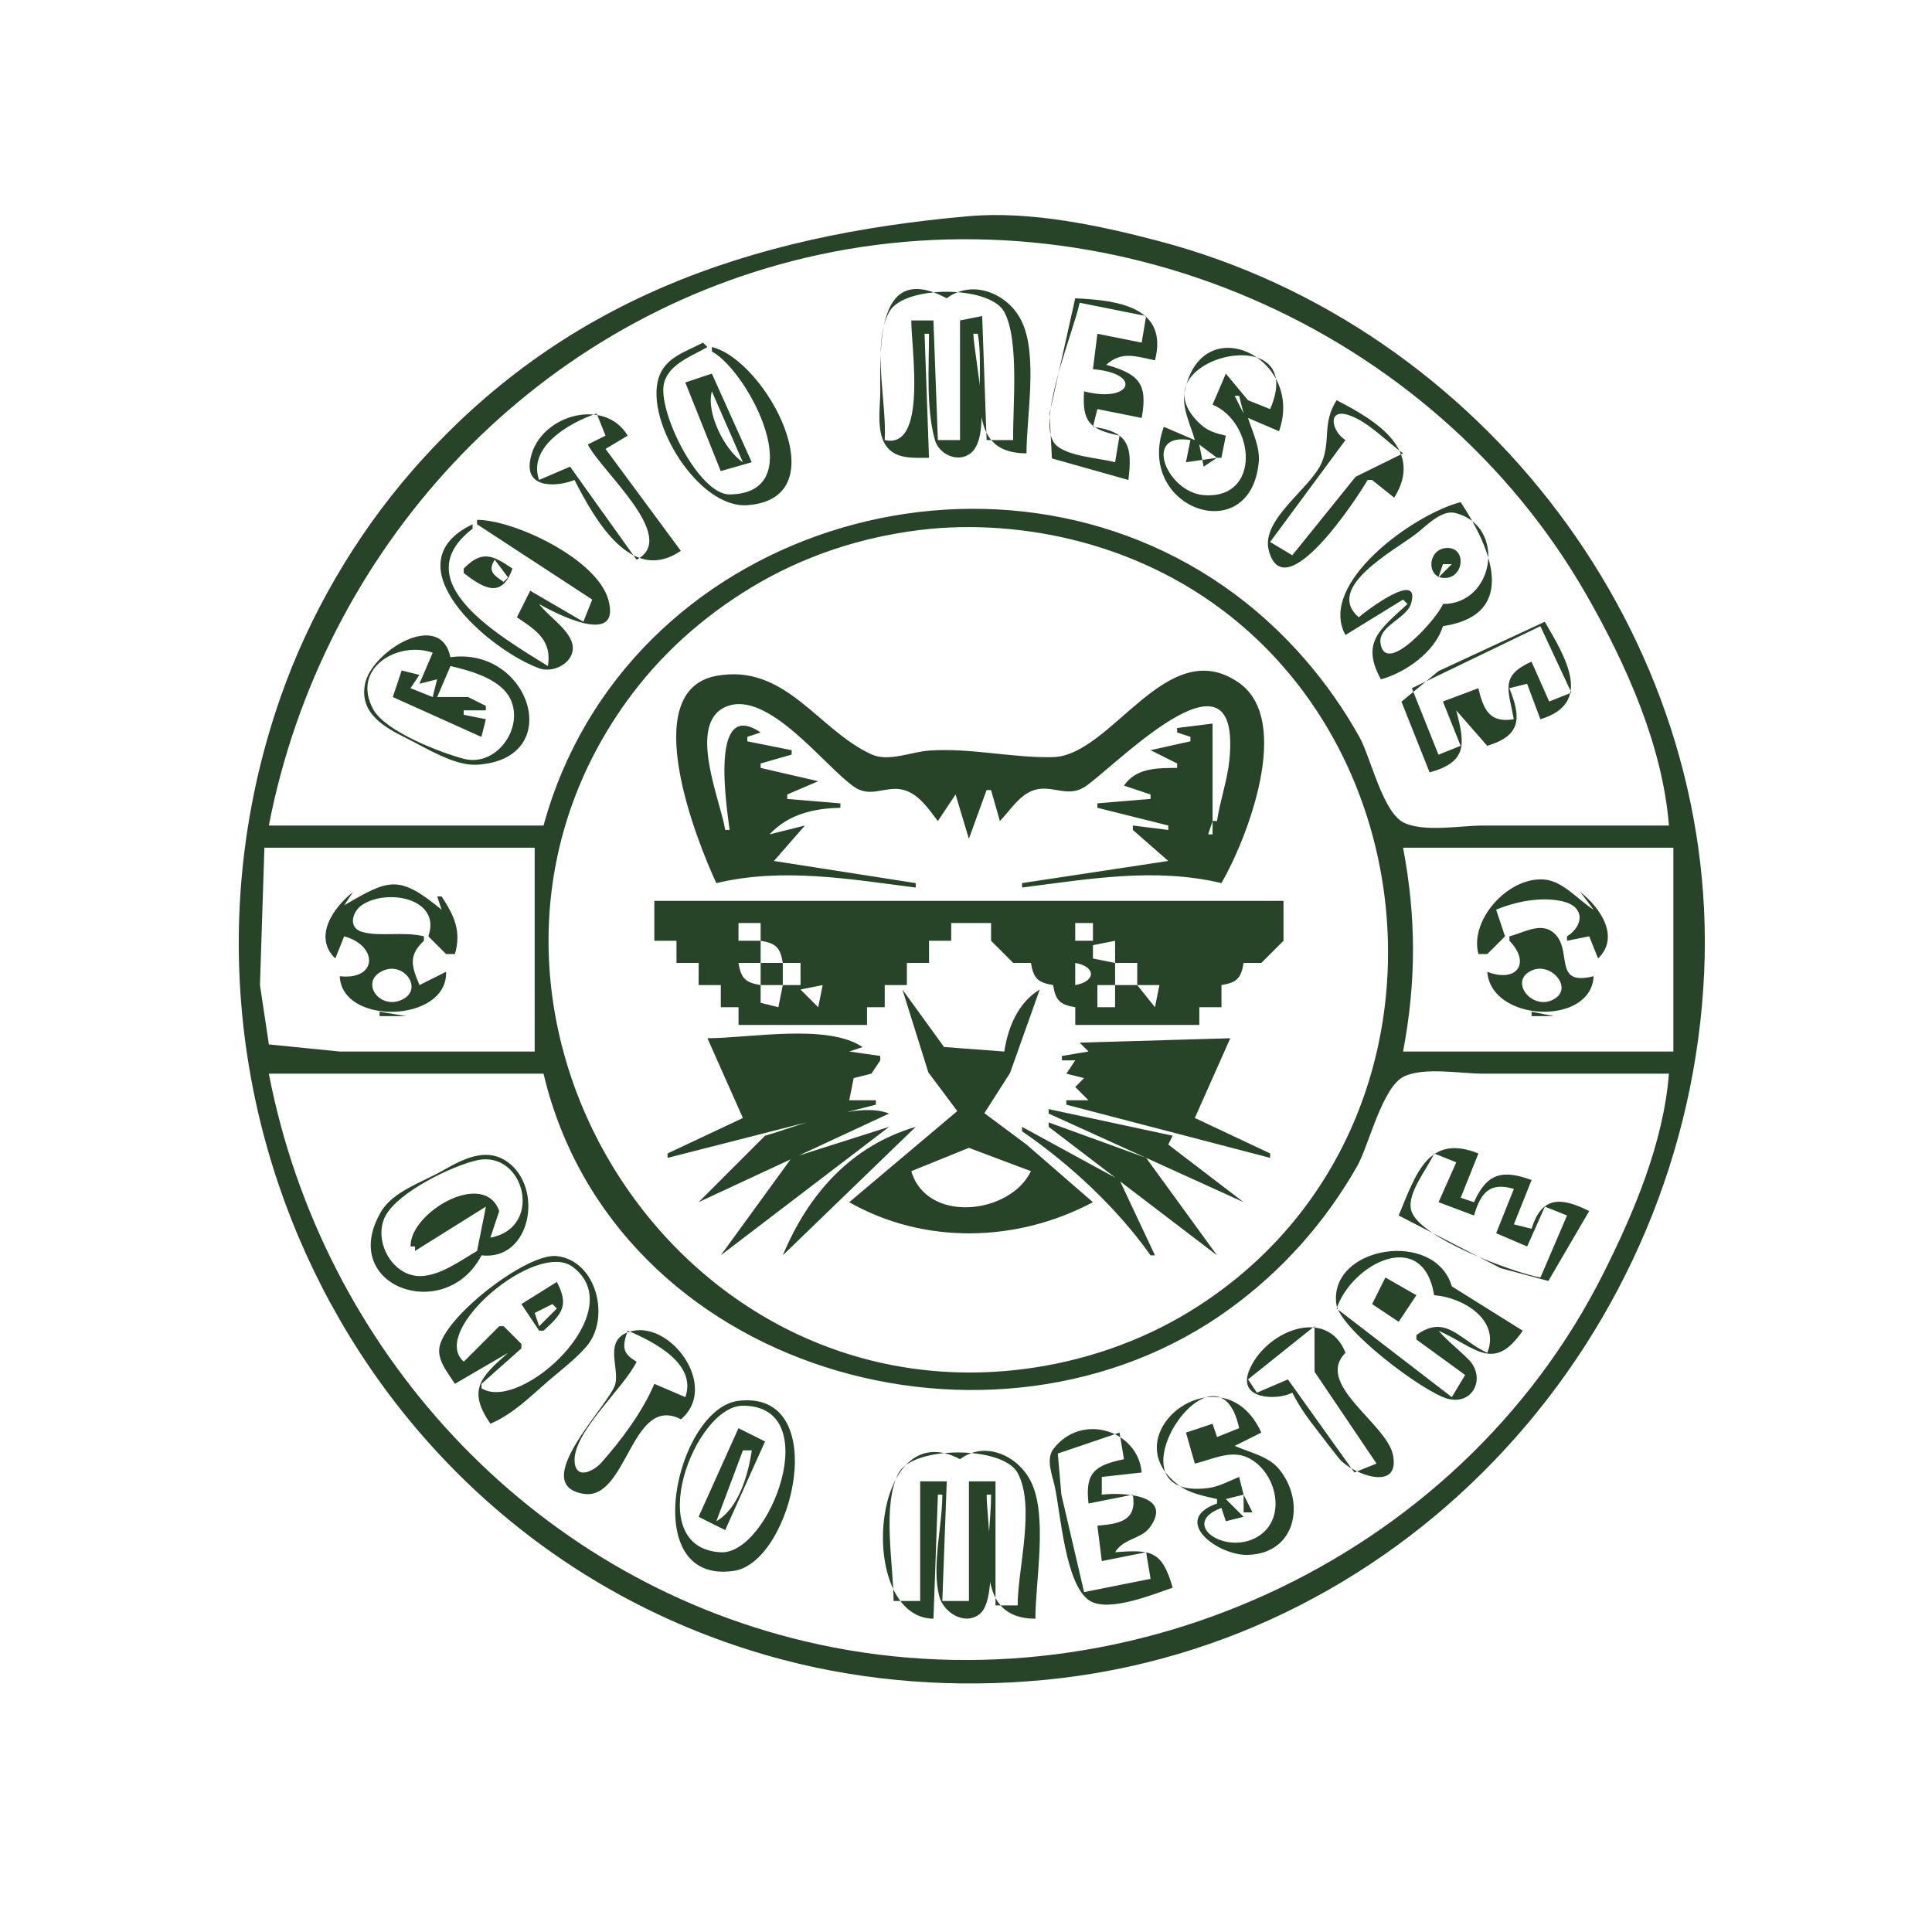 <?xml version="1.0" encoding="UTF-8" standalone="no"?>
<svg
   xmlns:dc="http://purl.org/dc/elements/1.1/"
   xmlns:cc="http://creativecommons.org/ns#"
   xmlns:rdf="http://www.w3.org/1999/02/22-rdf-syntax-ns#"
   xmlns:svg="http://www.w3.org/2000/svg"
   xmlns="http://www.w3.org/2000/svg"
   width="250"
   height="250"
   viewBox="0 0 66.146 66.146"
   version="1.1"
   id="svg8">
  <defs
     id="defs2" />
  <g
     id="layer1"
     transform="matrix(0.43,0,0,0.43,-9.426,-4.005)">
    <path
       style="fill:#284428;stroke:none;stroke-width:0.353"
       d="m 99.064,26.526 c -17.392,1.522 -32.475,6.652 -44.348,20.298 -4.533,5.21 -8.177,11.478 -10.454,17.992 -11.185,31.999 6.723,67.877 39.985,76.646 6.758,1.782 13.886,2.273 20.814,1.61 29.144,-2.784 51.286,-27.515 52.55,-56.384 1.172,-26.762 -17.699,-51.393 -43.378,-58.168 -4.735,-1.249 -10.247,-2.425 -15.169,-1.994 m 55.739,48.52 h -14.817 c -1.772,0 -4.621,0.54 -6.252,-0.213 -1.721,-0.795 -2.663,-5.205 -3.577,-6.843 -2.463,-4.416 -5.864,-8.357 -9.926,-11.374 -19.151,-14.22 -48.591,-5.173 -55.033,18.429 H 43.326 c 4.253,-21.931 20.757,-39.992 42.686,-45.196 24.02,-5.701 49.939,5.364 62.237,26.852 3.141,5.488 6.046,11.963 6.554,18.344 m -58.914,-29.281 -0.353,-9.878 h 0.353 c 0,2.655 -0.242,5.874 0.465,8.446 0.314,1.142 1.817,1.877 2.85,1.069 1.782,-1.393 0.298,-7.535 0.213,-9.515 h 0.353 c 0.709,3.818 -1.362,9.506 3.881,9.525 0,-2.975 0.939,-7.891 -0.416,-10.583 -1.099,-2.183 -3.907,-3.3 -5.934,-1.764 -5.617,-2.998 -5.292,3.861 -5.292,7.408 0,1.334 -0.362,3.372 0.566,4.474 0.807,0.958 2.192,0.814 3.315,0.818 m 6.703,-1.411 h -2.117 l -0.353,-9.878 -1.764,0.353 v 9.525 h -1.764 l -0.353,-9.525 h -1.764 c 0,2.255 1.29,10.3 -2.117,9.525 0.186,-2.883 -1.047,-7.635 0.363,-10.21 1.167,-2.132 7.985,-2.132 9.152,0 1.23,2.246 0.662,7.611 0.715,10.21 m 4.939,-11.289 -2.042,9.172 0.188,3.578 6.088,1.714 c 0.333,-2.65 0.047,-3.837 -2.822,-4.233 l 0.353,-1.411 3.528,0.706 c 0.502,-2.746 -0.224,-3.492 -2.822,-4.233 1.258,-1.115 2.336,-0.67 3.881,-0.353 1.073,-4.206 -2.856,-4.787 -6.35,-4.939 m 5.644,1.411 -0.353,2.117 -3.528,-0.706 -0.353,2.822 c 4.005,0.33 3.053,2.736 -0.706,1.764 -0.164,2.435 0.429,3.025 2.822,3.528 l -0.353,2.117 c -1.24,-0.349 -4.166,-0.461 -4.898,-1.61 -1.276,-2.004 1.603,-8.801 2.075,-11.09 l 5.292,1.058 m -35.278,2.117 c -1.388,0.741 -3.032,1.167 -3.542,2.837 -1.066,3.496 3.212,10.386 7.07,10.107 7.406,-0.534 1.466,-11.572 -2.822,-12.592 v 0.353 c 2.926,1.601 7.961,11.298 1.413,11.383 -2.472,0.032 -5.801,-6.718 -5.215,-8.898 0.405,-1.504 2.239,-2.13 3.449,-2.837 l -0.353,-0.353 m 39.158,7.761 -2.469,-1.058 c -2.355,6.511 6.897,9.783 7.558,2.822 0.113,-1.187 -0.496,-2.422 -0.855,-3.528 l 2.469,1.058 c 2.078,-5.836 -6.156,-9.837 -7.503,-3.175 -0.266,1.316 0.461,2.637 0.8,3.881 m 5.997,-2.469 -1.764,-0.706 -1.764,-2.117 -1.058,2.469 c 3.416,1.445 3.876,7.569 -0.706,7.204 -2.919,-0.232 -4.916,-5.025 -1.058,-4.382 l -0.353,1.764 2.469,-0.353 -1.058,0.706 -0.353,-1.764 1.411,1.058 h 0.353 l 0.353,-1.764 c -0.764,-0.182 -1.42,-0.353 -2.02,-0.908 -5.523,-5.099 8.81,-8.701 5.548,-1.209 m -46.567,-2.117 2.822,7.056 2.469,-0.706 -3.175,-7.056 -2.117,0.706 m 2.117,0.706 2.469,5.644 c -1.451,-0.951 -2.94,-3.931 -2.469,-5.644 m 41.628,0.353 h 0.353 l 0.353,1.411 -0.706,-1.411 m 8.114,0.353 c -1.171,1.863 -0.449,3.183 -1.174,4.939 -0.862,2.09 -4.901,4.531 -4.22,7.049 1.256,4.638 7.032,-4.193 7.863,-5.638 h 0.353 l 1.764,1.411 c 2.344,-3.73 -1.249,-6.057 -4.586,-7.761 m -60.678,6.35 c 1.699,3.329 4.577,8.312 8.467,5.644 l -5.997,-8.114 1.764,-1.058 c -1.884,-3.181 -7.335,-1.558 -7.789,2.12 -0.27,2.189 2.333,1.911 3.556,1.408 m 65.969,-2.117 -3.779,1.863 -5.041,6.251 -1.764,-1.058 5.997,-8.114 c -1.117,-0.694 -1.506,-2.63 0.359,-1.954 1.514,0.549 2.921,2.073 4.227,3.012 m -64.206,-3.175 0.706,1.764 -1.411,0.706 c 1.121,2.196 7.292,7.406 3.881,9.172 l -5.292,-7.408 -2.469,1.058 c -0.92,-2.62 2.365,-4.543 4.586,-5.292 m 59.619,17.639 4.586,-2.822 0.353,0.353 c -2.193,2.021 -3.733,3.055 -2.117,5.997 1.996,-0.544 4.32,-2.205 4.939,-4.233 6.297,-0.954 3.578,-6.602 1.411,-9.878 -3.794,0.987 -11.417,6.497 -9.172,10.583 m 7.761,-2.469 c -0.335,0.978 -4.54,5.825 -4.967,3.149 -0.223,-1.402 2.06,-1.972 2.424,-3.173 0.855,-2.819 -3.721,0.678 -4.16,1.082 -2.743,-2.375 2.776,-5.272 4.586,-6.661 0.791,-0.607 2,-1.93 3.115,-1.643 4.074,1.047 3.123,7.247 -0.998,7.246 m -76.906,-6.703 v 0.353 l 9.172,5.997 -0.706,1.764 -4.233,-2.469 -1.058,2.117 c 1.584,1.05 2.791,1.859 2.469,3.881 -3.723,-2.326 -11.477,-6.729 -5.997,-10.936 v -0.353 c -6.656,3.172 1.314,10.018 5.292,11.464 1.354,0.492 3.251,-0.745 2.529,-2.278 -0.51,-1.084 -1.798,-1.881 -2.529,-2.836 0.965,0.549 6.578,3.587 5.522,-0.321 -0.878,-3.25 -7.473,-6.379 -10.461,-6.381 m 35.278,0.806 c 4.173,-0.512 8.651,-0.151 12.7,0.917 28.224,7.444 33.401,46.145 8.819,61.273 -4.04,2.486 -8.704,4.059 -13.406,4.636 -28.637,3.517 -48.318,-29.78 -31.487,-53.169 2.669,-3.708 6.064,-6.743 9.967,-9.1 4.102,-2.477 8.65,-3.973 13.406,-4.557 m 41.967,1.432 c -1.644,0.025 -1.71,2.611 0,2.375 1.36,-0.188 1.498,-2.399 0,-2.375 m -78.303,1.642 v 0.353 c 1.642,1.278 3.04,2.032 3.881,-0.353 -1.606,-1.098 -2.44,-1.475 -3.881,0 m 2.469,-0.706 1.058,1.411 -0.353,0.353 c -0.827,-0.573 -1.271,-0.86 -0.706,-1.764 m 76.2,0.353 -1.058,1.058 0.353,-1.058 h 0.706 m -1.764,16.581 c 3.016,-0.836 2.829,-2.248 2.117,-4.939 l 2.469,2.822 c 2.706,-0.811 2.722,-2.219 1.764,-4.586 l 1.411,-0.353 1.058,2.822 c 4.257,-1.269 1.972,-4.976 0.353,-7.761 l -8.467,3.93 -2.947,2.436 2.241,5.629 m 8.819,-11.642 2.469,5.292 -1.764,0.706 -1.411,-3.175 c -2.551,1.139 -1.822,2.262 -1.411,4.586 -1.919,0.32 -2.406,-0.745 -2.822,-2.469 l -2.822,1.058 1.411,3.528 -1.764,0.706 -2.117,-5.292 10.231,-4.939 m -86.783,2.469 c -0.801,-3.842 -6.273,-0.476 -6.798,2.117 -0.469,2.321 1.507,3.448 3.27,4.319 1.581,0.781 3.838,2.233 5.644,2.125 7.117,-0.425 4.25,-9.425 -2.117,-8.562 m -1.411,-0.353 -1.058,2.469 1.411,-0.353 -0.353,1.411 -1.764,-0.706 0.706,-1.058 -1.411,-0.353 -0.706,2.117 7.056,3.175 0.353,-1.411 -1.764,-0.353 v -0.353 h 1.764 v -0.353 l -1.411,-0.706 H 58.848 56.731 l 1.058,-2.469 c 1.665,0.395 4.205,1.068 4.871,2.859 0.862,2.318 -1.345,5.183 -3.813,4.528 -1.878,-0.498 -6.246,-2.182 -7.205,-3.935 -1.806,-3.3 1.993,-5.486 4.736,-4.511 m 22.578,18.344 c 5.284,-1.258 10.59,-0.319 15.875,0.353 v -0.353 l -11.289,-1.764 2.469,-2.822 -2.822,0.706 c 1.512,-1.604 3.494,-2.071 5.644,-2.117 v -0.353 l -4.233,-0.353 v -0.353 l 2.469,-1.058 -4.586,-1.058 v -0.353 l 2.469,-0.706 v -0.353 l -3.528,-0.706 v -0.353 l 1.058,-0.353 c -4.077,-2.768 -2.712,5.844 -2.469,7.761 h -0.353 c -0.333,-2.263 -3.079,-8.453 0.047,-9.803 3.368,-1.454 7.98,4.894 10.284,6.415 1.275,0.841 2.449,-0.123 3.78,0.179 1.269,0.288 2.084,1.537 2.823,2.503 l 1.411,-2.117 1.058,3.528 1.411,-3.881 h 0.353 l 0.706,2.469 c 0.842,-0.864 1.595,-2.164 2.828,-2.495 1.364,-0.367 2.533,0.62 3.875,-0.192 1.957,-1.184 11.488,-11.207 11.635,-3.663 0.014,0.71 -0.038,1.416 -0.148,2.117 -0.225,1.431 -0.693,2.802 -0.903,4.233 h -0.353 v -7.761 l -2.822,0.353 v 0.353 l 1.058,0.353 v 0.353 l -3.175,0.706 2.117,1.058 v 0.353 c -1.605,0.013 -3.26,-0.01 -4.233,1.411 l 2.117,0.706 v 0.353 l -4.233,0.353 v 0.353 l 5.644,1.411 v 0.353 l -2.822,-0.353 v 0.353 l 2.822,2.469 -11.642,1.764 v 0.353 c 5.302,-0.673 10.571,-1.616 15.875,-0.353 2.001,-3.441 5.731,-12.95 1.373,-15.966 -5.733,-3.967 -10.097,5.816 -14.779,5.934 -3.26,0.083 -6.536,-0.754 -9.878,-0.519 -1.434,0.1 -3.206,0.926 -4.586,0.297 -4.253,-1.937 -6.83,-7.263 -12.346,-6.246 -6.352,1.171 -1.544,13.201 -0.001,16.5 m -18.227,-13.523 0.118,0.235 -0.118,-0.235 m 57.738,8.584 v 1.058 h -0.353 l 0.353,-1.058 m -3.175,0.706 -0.353,0.353 0.353,-0.353 m -50.8,1.411 V 93.038 H 48.97 l -5.64,-0.566 -0.71,-4.726 0.353,-10.936 h 21.519 m 90.664,0 v 16.228 h -21.519 c 1.052,-5.584 1.052,-10.645 0,-16.228 h 21.519 m -105.833,4.586 0.706,-1.058 c -1.594,1.252 -3.184,3.581 -1.411,5.292 l 0.706,-1.764 c 2.706,0.728 2.693,3.512 -0.353,3.175 0.17,3.965 8.617,3.701 8.467,-0.353 l -2.117,1.058 c -0.624,-1.495 -0.91,-2.343 0.353,-3.528 v -0.353 c -1.652,-0.404 -3.438,0.045 -4.885,-0.341 -1.207,-0.322 -0.822,-1.661 0,-2.183 2.058,-1.309 6.284,-0.454 5.238,2.524 l 1.411,1.411 h 0.706 c 0.525,-1.832 -0.05,-3.035 -1.058,-4.586 h -0.353 l 0.353,1.058 c -3.399,-2.795 -4.162,-2.464 -7.761,-0.353 m 90.311,3.881 h 0.706 l 1.411,-1.411 -0.706,-2.117 c 1.557,-0.657 3.586,-1.063 5.285,-0.669 1.832,0.424 1.669,1.971 0.359,2.786 v 0.353 l 1.764,-0.353 0.706,1.764 c 1.773,-1.711 0.183,-4.04 -1.411,-5.292 l 1.058,1.411 c -1.202,-0.757 -2.426,-2.265 -3.893,-2.402 -2.899,-0.271 -6.018,3.236 -5.279,5.93 m -88.9,-5.644 -0.353,0.706 0.353,-0.706 m 4.939,0.353 0.353,0.353 -0.353,-0.353 m 86.078,0 0.353,0.353 -0.353,-0.353 m 5.292,0 0.353,0.353 -0.353,-0.353 m -6.35,0.706 0.353,0.353 -0.353,-0.353 m -66.675,0.353 v 3.175 h 1.764 v 1.764 h 1.764 v 1.764 h 1.764 v 1.764 h 1.411 v 1.411 h 10.231 v -1.411 h 1.411 v -1.764 h 1.764 v -1.764 h 1.764 v -1.764 h 1.764 v -1.411 h 3.175 v 1.411 l 1.764,1.764 h 1.411 c 0.204,1.226 0.538,1.56 1.764,1.764 0.204,1.226 0.538,1.56 1.764,1.764 v 1.411 h 9.878 v -1.411 h 1.764 v -1.764 c 1.226,-0.204 1.56,-0.538 1.764,-1.764 h 1.411 l 1.764,-1.764 v -3.175 H 74.017 m -24.694,0.353 -0.353,0.353 0.353,-0.353 m 33.161,1.411 v 1.411 c 1.226,0.204 1.56,0.538 1.764,1.764 h 1.411 v 1.764 H 84.248 l -0.353,1.764 -1.411,-0.353 v -1.411 c -1.226,-0.204 -1.56,-0.538 -1.764,-1.764 h 1.764 v -1.764 h -1.764 v -1.411 h 1.764 m 26.458,0 v 1.411 h -1.411 v -1.411 h 1.411 m 33.161,1.058 v 0.353 c 1.773,1.843 0.502,3.365 -1.764,2.469 0.307,4.029 8.293,4.331 8.467,0.353 -3.397,0.858 -1.52,-2.256 -3.289,-3.545 -1.017,-0.741 -2.362,0.113 -3.414,0.37 m -31.397,0.353 v 1.764 h 1.764 v 1.764 h 1.764 l -0.353,1.764 -1.411,-1.764 h -1.764 v 1.764 h -1.411 v -1.764 h 1.411 v -1.764 l -1.764,-0.353 v -1.058 l 1.764,-0.353 m -53.152,1.646 0.118,0.235 -0.118,-0.235 m 82.55,0 0.118,0.235 -0.118,-0.235 m -91.369,0.353 0.118,0.235 -0.118,-0.235 m 9.407,-0.235 0.353,0.353 -0.353,-0.353 m 24.342,0 v 1.764 h 1.764 v -1.764 h -1.764 m 25.047,1.764 v -1.764 c 1.665,0.291 1.665,1.473 0,1.764 m 41.392,-1.529 0.118,0.235 -0.118,-0.235 m -101.012,0.117 0.353,0.353 -0.353,-0.353 m 4.625,0.22 c 1.647,-0.624 3.139,1.611 1.32,2.388 -1.827,0.78 -3.375,-1.609 -1.32,-2.388 m 91.412,0 c 1.546,-0.629 3.356,1.558 1.556,2.388 -1.693,0.78 -3.495,-1.599 -1.556,-2.388 m -86.159,0.133 0.353,0.353 -0.353,-0.353 m -9.525,0.353 0.353,0.353 -0.353,-0.353 m 91.369,0 0.353,0.353 -0.353,-0.353 m -52.211,0.706 -0.353,1.764 -1.411,-1.411 1.764,-0.353 m 6.35,0.353 2.065,6.597 2.305,3.082 -8.603,7.255 c 5.99,3.406 13.383,3.206 19.403,0 l -5.292,-4.593 -3.352,-2.496 2.046,-3.202 2.364,-6.643 c -1.728,1.048 -2.53,2.997 -2.822,4.939 l -4.8,-0.363 -3.314,-4.576 m -41.628,1.764 v 0.353 h 2.117 l -2.117,-0.353 m 91.722,0 v 0.353 h 1.764 l -1.764,-0.353 m -65.617,2.117 2.822,6.35 -5.997,2.822 v 0.353 L 91.656,97.271 V 96.918 h -2.117 l 0.353,-1.764 1.411,-0.353 0.706,-1.058 v -0.353 l -2.469,-0.353 1.058,-0.353 c -2.778,-1.898 -9.034,-0.706 -12.347,-0.706 m 29.633,0.353 0.706,0.706 -2.117,0.353 v 0.353 h 1.058 l -0.706,1.058 1.411,0.353 -0.706,0.706 1.058,1.058 h -1.764 v 0.353 l 16.228,4.233 v -0.353 l -5.997,-2.822 2.822,-6.35 -11.994,0.353 m -42.686,2.469 c 5.628,23.751 36.003,32.323 54.681,18.692 4.147,-3.026 7.53,-6.828 10.08,-11.284 0.968,-1.692 2.008,-6.379 3.776,-7.196 1.631,-0.753 4.48,-0.213 6.252,-0.213 h 14.817 c -0.438,5.503 -2.758,10.993 -5.205,15.875 -11.594,23.131 -38.651,35.24 -63.587,29.321 -21.945,-5.208 -38.429,-23.245 -42.686,-45.196 H 65.198 m 17.639,4.939 -5.292,5.292 15.169,-7.056 c -2.595,-1.013 -7.264,1.029 -9.878,1.764 m 22.578,-2.117 v 0.353 l 15.522,7.056 -5.997,-4.586 0.353,-0.706 -9.878,-2.117 m -20.461,3.881 -5.644,7.761 13.406,-10.231 -7.761,2.469 m 20.461,-2.822 v 0.353 l 13.406,10.231 -5.644,-7.761 -7.761,-2.822 M 84.248,109.265 94.831,99.035 c -5.176,1.523 -8.563,5.378 -10.583,10.231 M 103.298,99.035 v 0.353 c 3.771,2.579 7.598,6.137 10.231,9.878 h 0.353 l -2.822,-5.997 -7.761,-4.233 m 29.986,7.056 8.114,4.193 3.805,1.02 3.25,-5.566 c -2.2,-1.104 -3.783,-1.228 -4.586,1.411 l -1.411,-0.353 1.411,-3.528 c -2.308,-0.84 -3.546,-0.572 -4.586,1.764 l -1.058,-0.353 1.411,-3.528 c -4.004,-1.597 -4.969,1.621 -6.35,4.939 m -29.281,-3.528 c -1.65,3.453 -8.289,4.201 -9.525,0 l 4.586,-1.857 4.939,1.857 m -43.744,6.703 c 3.953,0.453 4.973,-5.405 2.042,-7.458 -1.735,-1.216 -3.633,-0.14 -5.217,0.756 -1.568,0.887 -3.881,1.613 -4.832,3.24 -3.479,5.955 5.142,8.976 8.007,3.463 m 77.611,-7.408 -1.411,3.175 2.822,1.058 c 0.543,-1.819 1.243,-2.68 3.175,-2.117 l -1.411,3.528 2.469,1.058 1.411,-3.175 1.764,0.706 -2.117,4.939 c -2.075,-0.37 -9.743,-3.165 -10.295,-5.367 -0.346,-1.379 1.301,-3.286 1.828,-4.511 l 1.764,0.706 m -76.906,5.997 0.706,-2.117 c -1.198,-3.371 -7.142,0.123 -7.056,2.822 h 0.353 l 1.411,-1.411 -1.411,1.411 v 0.353 l 5.644,-3.528 -0.706,3.528 c -1.316,0.769 -3.006,2.023 -4.585,2.003 -2.22,-0.028 -3.716,-2.87 -2.71,-4.788 0.985,-1.877 5.272,-3.986 7.295,-4.433 3.77,-0.833 5.349,5.374 1.059,6.16 m -1.999,-1.176 0.118,0.235 -0.118,-0.235 m 77.494,8.584 c 2.911,1.297 4.379,3.401 6.703,0 l -5.644,-3.528 c -1.343,-4.578 -9.791,-3.206 -9.2,1.397 0.259,2.018 6.935,7.026 8.847,7.543 2.076,0.561 3.068,-1.692 1.71,-3.088 -0.787,-0.809 -1.674,-1.47 -2.416,-2.325 m -78.317,4.233 4.233,-2.469 c -2.229,1.954 -3.241,2.976 -1.411,5.644 1.801,-0.763 3.118,-2.113 4.586,-3.378 1.025,-0.884 2.176,-1.742 3.063,-2.769 1.929,-2.232 0.836,-6.835 -2.357,-7.2 -2.408,-0.274 -9.102,4.942 -9.361,7.363 -0.11,1.032 0.734,1.994 1.247,2.808 m 77.964,-7.056 c 2.346,0.175 5.286,1.994 4.233,4.586 -2.199,-1.007 -3.296,-3.133 -5.644,-1.411 v 0.353 l 3.881,2.822 -1.058,1.764 -9.172,-7.056 c 1.217,-3.588 6.883,-6.502 7.761,-1.058 m -75.847,7.408 v -0.353 l 3.175,-2.822 v -0.353 l -1.411,-1.411 h -0.353 l -2.822,2.822 c -2.814,-2.438 5.782,-9.703 8.668,-7.548 4.737,3.536 -4.179,11.647 -7.257,9.665 m 71.967,-8.819 -1.058,2.117 2.117,1.411 1.411,-2.117 -2.469,-1.411 m -68.792,2.117 1.411,2.117 h 0.353 c 1.498,-1.357 2.036,-1.998 1.058,-3.881 l -2.822,1.764 m 69.85,-1.058 0.706,1.058 -0.706,-1.058 m -67.381,1.058 0.353,0.353 -1.411,1.411 -0.353,-1.058 1.411,-0.706 m 58.914,7.056 c 0.579,1.163 1.314,2.152 2.117,3.175 0.55,0.701 1.075,1.426 1.646,2.11 0.967,1.158 4.879,2.712 4.244,-0.348 -0.519,-2.498 -6.272,-5.64 -3.773,-8.112 -1.483,-3.782 -6.478,-1.695 -7.699,1.471 -0.872,2.26 2.249,2.339 3.466,1.704 m -48.683,2.117 c 3.112,-2.606 -0.925,-8.071 -4.167,-6.948 -1.974,0.684 -0.74,2.783 -1.054,4.125 -0.37,1.587 -7.037,8.012 -2.539,8.757 3.508,0.581 3.779,-7.965 7.759,-5.935 m 50.447,-7.408 0.006,3.628 4.933,7.308 -1.764,0.706 -5.292,-7.408 -2.469,1.058 -0.706,-1.058 5.292,-4.233 m -50.094,5.644 -2.469,-1.058 c -0.932,2.215 -2.636,4.501 -4.239,6.296 -0.527,0.591 -1.928,1.381 -2.1,0 -0.289,-2.328 3.927,-5.955 4.928,-8.06 -1.175,-0.67 -1.142,-1.234 -0.706,-2.469 2.147,0.908 5.513,2.652 4.586,5.292 m 42.333,8.114 v 0.353 c -3.714,1.317 0.042,4.17 2.469,4.093 3.853,-0.122 4.592,-4.229 2.481,-6.817 -0.857,-1.05 -2.348,-1.333 -3.54,-1.862 l 2.117,-1.058 c -3.054,-6.738 -12.097,0.097 -6.565,4.203 0.855,0.635 2.022,0.854 3.037,1.089 m -38.099,-7.822 c -4.965,0.596 -8.123,14.697 -0.359,13.538 4.696,-0.701 7.861,-14.438 0.359,-13.538 m 39.862,2.178 -1.764,0.706 -0.353,-1.058 -2.117,0.706 0.706,2.469 c 1.337,-0.316 2.843,-1.12 4.196,-0.488 2.224,1.038 3.152,4.6 1.048,6.143 -2.556,1.875 -6.633,-0.835 -3.128,-2.127 l 0.353,1.058 1.411,-0.353 -1.411,-1.411 1.411,-0.353 -0.353,-1.411 c -0.789,0.321 -1.615,0.78 -2.47,0.888 -8.546,1.077 0.736,-12.898 2.47,-4.768 m -39.511,-1.791 c 6.652,-10e-4 2.105,11.879 -1.766,11.672 -6.37,-0.34 -2.081,-11.672 1.766,-11.672 m -0.353,1.791 -3.175,7.056 2.117,1.058 3.175,-7.056 -2.117,-1.058 m 34.572,12.7 c -0.84,-2.943 -1.691,-3.049 -4.586,-2.822 0.702,-1.148 2.094,-1.022 2.799,-2.021 1.912,-2.709 -2.558,-2.729 -3.857,-2.565 v -1.411 l 3.175,-0.353 c -0.277,-3.36 -4.809,-4.816 -7.041,-1.856 -0.593,0.786 -0.081,2.071 0.109,2.915 0.476,2.12 0.841,7.951 2.806,9.157 1.517,0.931 5.044,-0.517 6.596,-1.044 m -4.233,-12.347 0.353,2.117 c -2.358,0.495 -3.103,1.084 -2.822,3.528 l 3.528,-0.706 c 0.346,2.06 -1.026,2.321 -2.822,2.469 l 0.353,2.822 3.528,-0.706 0.353,2.117 -5.292,1.058 -1.809,-7.761 -0.284,-3.271 4.915,-1.668 m 8.467,0.706 -1.411,1.058 1.411,-1.058 m -37.747,0.706 c -0.294,1.959 -1.039,4.614 -2.822,5.644 l 2.117,-5.644 h 0.706 m 14.464,13.406 0.353,-9.878 h 0.353 c 0,2.492 -0.867,5.714 -0.241,8.107 0.327,1.252 1.997,2.35 3.203,1.408 1.572,-1.228 0.566,-7.615 0.566,-9.515 h 0.353 c 0,3.852 -1.621,9.859 3.528,9.878 0,-3.012 1.004,-8.221 -0.363,-10.936 -1.053,-2.092 -3.685,-3.241 -5.635,-1.764 -7.153,-3.817 -8.314,12.627 -2.117,12.7 m 6.703,-1.058 h -1.764 v -9.878 h -2.117 v 9.525 h -2.117 l 0.353,-9.525 h -2.117 v 9.525 h -2.117 c 0,-2.794 -0.948,-7.72 0.416,-10.21 1.181,-2.157 8.273,-2.153 9.452,0 1.447,2.642 0.01,7.638 0.01,10.563 m 17.992,-8.819 v 1.411 h 0.353 0.353 z"
       id="path917" />
  </g>
</svg>

